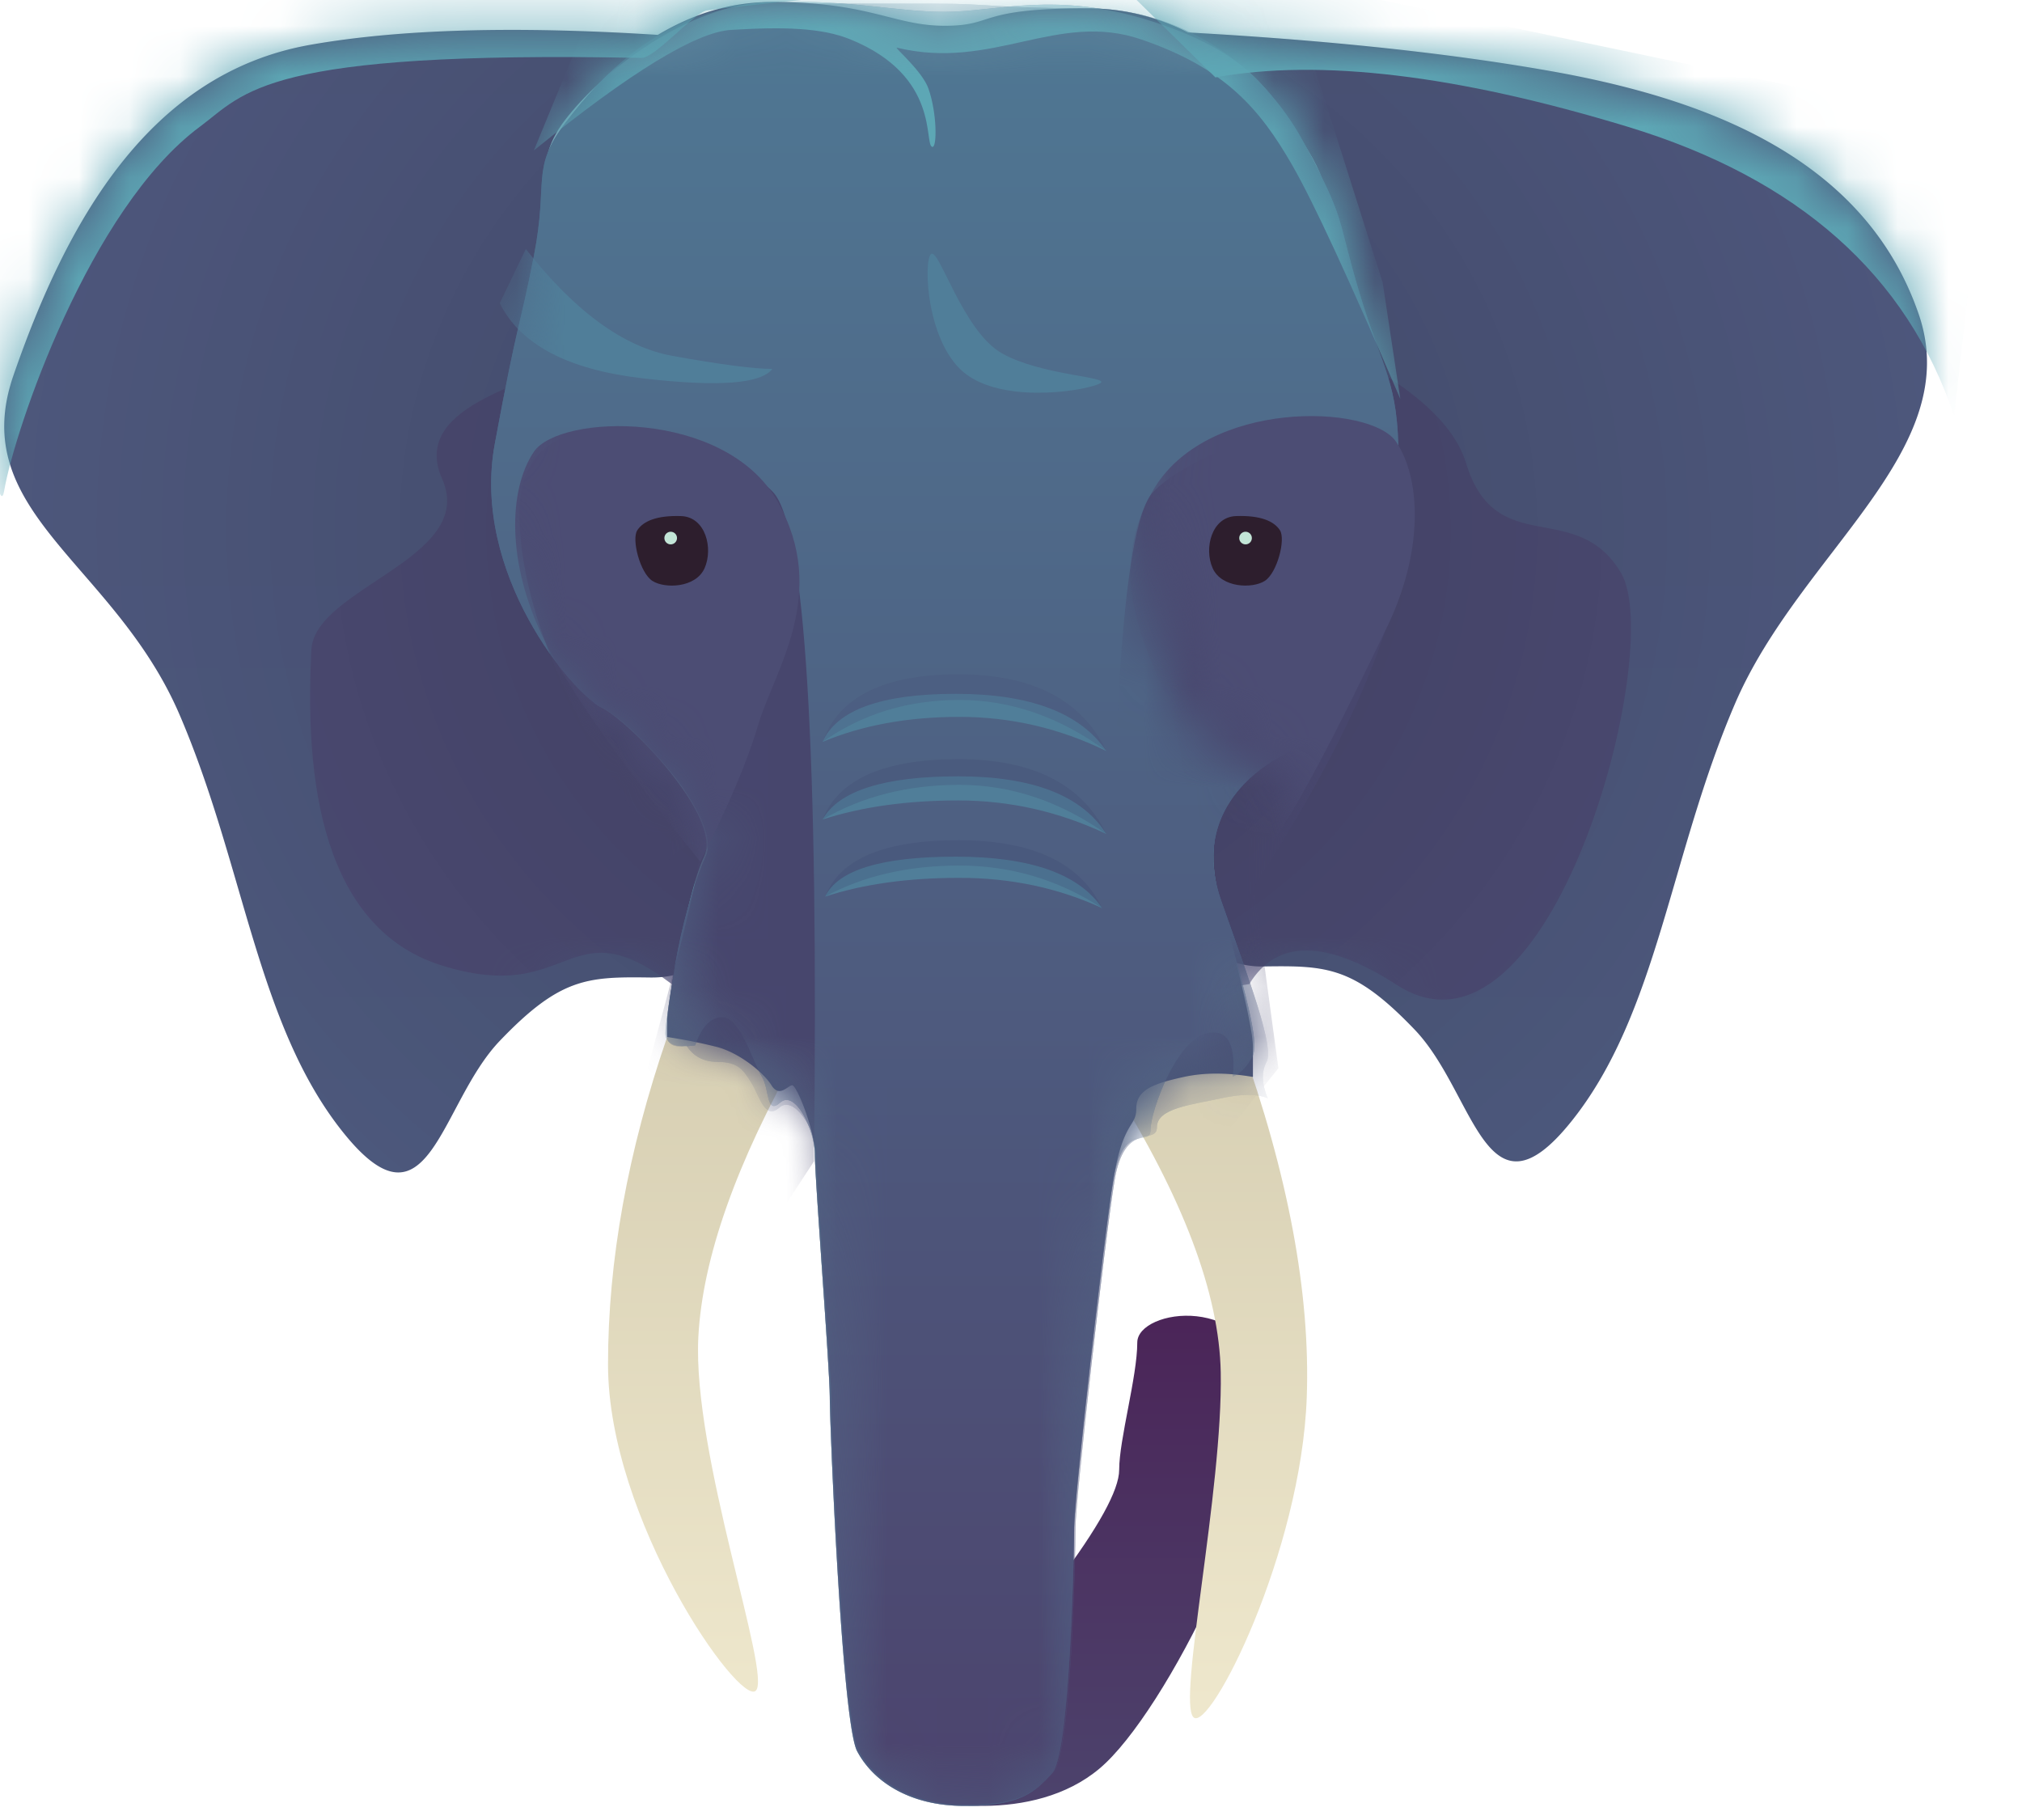 <svg width="40" height="36" xmlns="http://www.w3.org/2000/svg" xmlns:xlink="http://www.w3.org/1999/xlink"><defs><linearGradient x1="50%" y1="0%" x2="50%" y2="100%" id="eha"><stop stop-color="#4B2357" offset="0%"/><stop stop-color="#4C446D" offset="100%"/></linearGradient><linearGradient x1="50%" y1="0%" x2="50%" y2="100%" id="ehb"><stop stop-color="#D3CBAF" offset="0%"/><stop stop-color="#EFE8CD" offset="100%"/></linearGradient><linearGradient x1="50%" y1="-7.809%" x2="50%" y2="100%" id="ehd"><stop stop-color="#4E567C" offset="0%"/><stop stop-color="#4E5C80" offset="100%"/></linearGradient><linearGradient x1="50%" y1="-10.848%" x2="50%" y2="100%" id="ehg"><stop stop-color="#8AC4D2" offset="0%"/><stop stop-color="#4E5C80" offset="100%"/></linearGradient><linearGradient x1="50%" y1="-10.848%" x2="50%" y2="100%" id="ehl"><stop stop-color="#507E98" offset="0%"/><stop stop-color="#4C436D" offset="100%"/></linearGradient><path d="M15.216.038c1.96.002 2.412.472 3.428.472 1.017 0 .599-.345 2.817-.345.762 0 1.425.188 1.995.476l-.492-.025c2.979.15 5.534.413 7.664.79 3.196.565 6.233 1.772 7.28 4.8.939 2.711-2.343 4.715-3.63 7.71-1.288 2.995-1.53 6.131-3.235 8.261-1.705 2.13-1.903-.555-3.101-1.808-1.198-1.253-1.736-1.27-2.979-1.253a1.711 1.711 0 01-.555-.074c.24.964.332 1.47.332 1.665v.595c-.51-.088-.966-.088-1.368 0-.604.132-.94.256-.94.628s-.257.224-.455 1.41c-.197 1.186-.774 6.335-.774 6.881 0 .547-.086 4.48-.436 4.853-.35.374-.61.647-1.734.647s-1.823-.512-2.124-1.084c-.3-.57-.54-6.43-.54-7 0-.568-.295-4.313-.295-4.803 0-.49-.361-1.367-.447-1.367-.085 0-.253.254-.411 0-.158-.254-.64-.646-1.087-.76a10.37 10.37 0 00-.977-.195v-.322c0-.115.048-.465.126-.902-.136.033-.289.049-.459.047-1.242-.017-1.78 0-2.978 1.253-1.198 1.253-1.397 3.938-3.101 1.808-1.705-2.13-1.947-5.266-3.235-8.262C2.218 11.14-.72 10.138.22 7.426 1.266 4.399 2.893 1.453 6.089.887 7.849.576 10.142.51 12.967.69c.638-.382 1.391-.651 2.249-.65z" id="ehc"/><path d="M18.653.234c1.016 0 2.183-.419 4.062.18 1.88.597 2.35 1.345 3.004 2.378.654 1.032.4 1.098.908 2.795.508 1.697.965 1.937.965 3.457 0 1.52-.724 5.235-1.873 5.687-1.148.452-2.117 1.295-1.632 3.082.484 1.787.798 2.8.641 3.091-.105.195-.233.325-.384.39.059-.659-.113-.944-.515-.856-.604.132-1.114 1.534-1.114 1.906 0 .372-.54-.19-.738.996-.197 1.186-.774 6.335-.774 6.881 0 .547-.086 4.48-.436 4.853-.35.374-.61.647-1.734.647s-1.823-.512-2.124-1.084c-.3-.57-.54-6.43-.54-7 0-.568-.295-4.313-.295-4.803 0-.49-.393-1.284-.682-1.027-.289.258-.21-.259-.367-.512-.158-.254-.43-1.176-.778-1.176-.232 0-.413.186-.542.559-.392.052-.588-.028-.588-.24 0-.319.408-2.729.769-3.501.361-.772-1.48-2.687-2.05-2.952-.57-.266-2.56-3.402-1.84-5.838s.355-1.271.643-2.743c.288-1.473-.228-2.08.484-3.018.713-.938 2.399-2.31 4.093-2.348 1.693-.038 2.42.196 3.437.196z" id="ehf"/><path d="M15.216.038c1.96.002 2.412.472 3.428.472 1.017 0 .599-.345 2.817-.345.762 0 1.425.188 1.995.476l-.492-.025c2.979.15 5.534.413 7.664.79 3.196.565 6.233 1.772 7.28 4.8.939 2.711-2.343 4.715-3.63 7.71-1.288 2.995-1.53 6.131-3.235 8.261-1.705 2.13-1.903-.555-3.101-1.808-1.198-1.253-1.736-1.27-2.979-1.253a1.711 1.711 0 01-.555-.074c.24.964.332 1.47.332 1.665v.595c-.51-.088-.966-.088-1.368 0-.604.132-.94.256-.94.628s-.257.224-.455 1.41c-.197 1.186-.774 6.335-.774 6.881 0 .547-.086 4.48-.436 4.853-.35.374-.61.647-1.734.647s-1.823-.512-2.124-1.084c-.3-.57-.54-6.43-.54-7 0-.568-.295-4.313-.295-4.803 0-.49-.361-1.367-.447-1.367-.085 0-.253.254-.411 0-.158-.254-.64-.646-1.087-.76a10.37 10.37 0 00-.977-.195v-.322c0-.115.048-.465.126-.902-.136.033-.289.049-.459.047-1.242-.017-1.78 0-2.978 1.253-1.198 1.253-1.397 3.938-3.101 1.808-1.705-2.13-1.947-5.266-3.235-8.262C2.218 11.14-.72 10.138.22 7.426 1.266 4.399 2.893 1.453 6.089.887 7.849.576 10.142.51 12.967.69c.638-.382 1.391-.651 2.249-.65z" id="ehh"/><path d="M8.866 0c1.016 0 1.147.092 2.945.092 1.8 0 3.427 1.062 4.285 2.657.858 1.595.636 1.422 1.1 2.967.463 1.545.773 1.758.773 3.276 0 1.517-.725 5.226-1.873 5.678-1.149.451-2.195 1.483-1.633 3.077.562 1.594 1.054 2.893.897 3.184-.104.194-.097.434.022.72-.21-.089-.517-.089-.919 0-.603.131-1.272.199-1.272.57 0 .372-.64-.14-.837 1.045-.197 1.184-.774 6.325-.774 6.87 0 .546-.086 4.473-.436 4.846-.35.373-.61.646-1.734.646s-1.823-.512-2.123-1.082c-.3-.57-.541-6.421-.541-6.99 0-.567-.295-4.306-.295-4.796 0-.489-.442-1.183-.73-.925-.29.257-.393-.234-.551-.487-.158-.253-.259-.417-.67-.417-.274 0-.48-.108-.616-.323-.26.052-.39-.028-.39-.24 0-.16.075-.924.224-1.668.147-.733.366-1.445.546-1.828.36-.77-1.48-2.682-2.05-2.947-.57-.265-2.597-2.652-2.122-5.218.475-2.565.475-2.193.773-3.715.298-1.522-.076-1.712.636-2.648C2.214 1.408 3.503 0 5.593 0h3.273z" id="ehk"/><radialGradient cx="50%" cy="29.493%" fx="50%" fy="29.493%" r="54.772%" gradientTransform="scale(-.938 -1) rotate(3.573 9.44 -16.56)" id="ehi"><stop stop-color="#4E567C" stop-opacity="0" offset="0%"/><stop stop-opacity=".139" offset="25.82%"/><stop stop-opacity="0" offset="100%"/></radialGradient></defs><g fill="none" fill-rule="evenodd"><path d="M17.782 35.423c.53.275 2.652.666 3.968-.44 1.317-1.104 3.582-5.691 3.304-7.562-.277-1.87-2.556-1.535-2.556-.865 0 .671-.358 1.916-.358 2.516 0 .4-.41 1.144-1.228 2.23-2.44 2.565-3.483 3.938-3.13 4.121z" fill="url(#eha)"/><path d="M23.062 19.073l1.473 1.519c.95 2.646 1.388 4.993 1.316 7.041-.107 3.073-1.923 6.653-2.242 6.334-.319-.32.584-4.486.54-6.822-.029-1.558-.745-3.453-2.147-5.686l1.06-2.386zm-8.11-.702l.863 2.42c-1.252 2.211-1.918 4.095-2 5.652-.123 2.335 1.46 6.692 1.136 7-.324.308-2.923-3.38-2.923-6.456 0-2.05.39-4.21 1.17-6.475l1.753-2.141z" fill="url(#ehb)"/><g transform="translate(.046)"><mask id="ehe" fill="#fff"><use xlink:href="#ehc"/></mask><use fill="url(#ehd)" xlink:href="#ehc"/><path d="M13.241 19.464c-2.074-1.567-1.95.44-4.539-.364-2.588-.804-2.692-4.2-2.588-6.248.062-1.223 3.282-1.816 2.588-3.375-.694-1.558 2.118-1.886 2.465-2.447 2.53-4.088 3.16-1.785 7.793-1.691 4.871.098 9.398 1.863 9.992 3.812.593 1.95 2.185.676 3.073 2.189.888 1.512-1.397 10.101-4.433 8.145-1.406-.906-2.38-.913-2.924-.02-6.235 1.044-10.044 1.044-11.427 0z" fill="#4D4C75" mask="url(#ehe)"/><g mask="url(#ehe)"><use fill="#48678A" xlink:href="#ehf"/><use fill="url(#ehg)" xlink:href="#ehf"/></g><mask id="ehj" fill="#fff"><use xlink:href="#ehh"/></mask><use fill="url(#ehi)" xlink:href="#ehh"/><g mask="url(#ehj)"><g transform="translate(9.65 .073)"><mask id="ehm" fill="#fff"><use xlink:href="#ehk"/></mask><use fill="#48678A" xlink:href="#ehk"/><use fill="url(#ehl)" xlink:href="#ehk"/><path d="M6.406 22.9c.096-8.155-.174-12.568-.81-13.24C4.643 8.652.58 7.296.58 10.064c0 1.846.971 4.148 2.913 6.907.46-.46.668-.46.626 0-.023.246-.128.746-.315 1.502-.11.443-.339 1.305-.686 2.584l2.478 3.078.81-1.236z" fill="#47466D" mask="url(#ehm)"/><path d="M18.106 23.052c.113-8.256-.148-12.72-.784-13.392-.953-1.008-5.016-2.364-5.016.404 0 1.846 1.009 4.313 3.025 7.403l-.487 3.59 2.478 3.078.784-1.083z" fill="#47466D" mask="url(#ehm)" transform="matrix(-1 0 0 1 30.438 0)"/><path d="M6.576 14.602c.786-.33 1.689-.495 2.707-.495 1.018 0 1.987.225 2.907.676-.515-.755-1.508-1.132-2.98-1.132-1.47 0-2.349.317-2.634.95zM6.576 16.137c.772-.25 1.668-.377 2.686-.377s1.994.221 2.928.663c-.48-.76-1.457-1.14-2.928-1.14-1.471 0-2.367.285-2.686.854zM6.627 17.663c.752-.248 1.638-.372 2.656-.372 1.018 0 1.96.2 2.823.599-.459-.679-1.424-1.018-2.895-1.018-1.472 0-2.333.264-2.584.791z" fill="#507E99" mask="url(#ehm)"/><path d="M6.576 14.602c.786-.554 1.689-.83 2.707-.83 1.018 0 1.987.337 2.907 1.011-.48-1.011-1.457-1.517-2.928-1.517-1.471 0-2.367.445-2.686 1.336z" fill="#464F76" opacity=".5" mask="url(#ehm)"/><path d="M6.576 16.137c.786-.457 1.689-.686 2.707-.686 1.018 0 1.987.324 2.907.972-.48-.987-1.457-1.48-2.928-1.48-1.471 0-2.367.398-2.686 1.194z" fill="#3E476F" opacity=".5" mask="url(#ehm)"/><path d="M6.627 17.663c.752-.41 1.638-.615 2.656-.615 1.018 0 1.96.28 2.823.842-.425-.896-1.373-1.344-2.844-1.344-1.471 0-2.35.373-2.635 1.117z" fill="#3D4771" opacity=".5" mask="url(#ehm)"/><path d="M.706 4.853c.972 1.236 1.938 1.94 2.9 2.113.96.173 1.62.259 1.977.258-.225.297-1.078.36-2.56.187C1.54 7.24.597 6.743.19 5.924l.515-1.07zM8.726 4.95c.161-.105.627 1.529 1.399 1.966.772.437 2.143.463 1.947.59-.196.127-1.797.422-2.623-.153-.827-.575-.885-2.3-.723-2.404z" fill="#507E99" mask="url(#ehm)"/><path d="M.865 2.903C2.774 1.355 4.075.56 4.767.518 5.805.455 6.559.474 7.129.707c1.78.725 1.447 2.072 1.616 2.125.098.03.098-.661-.073-1.15C8.55 1.33 7.981.855 8.047.87c1.903.458 3.173-.73 4.834-.163 1.66.566 2.35 1.38 2.988 2.49.425.74 1.138 2.282 2.137 4.622l-.35-2.305-2.25-7.103L2.075-.035.865 2.903z" fill="#5DA7B5" mask="url(#ehm)"/><path d="M4.158 16.971c.551-1.089.933-1.991 1.145-2.707.318-1.075 1.419-2.591.38-4.422-1.04-1.83-4.312-1.73-4.818-.978-.506.752-.537 2.193.185 3.677.482.989 1.518 2.465 3.108 4.43z" fill="#4C4D74" mask="url(#ehm)"/><path d="M16.236 17.396c.756.306.922-2.257 1.24-3.331.318-1.074 1.419-2.59.38-4.422-1.04-1.83-4.312-1.73-4.818-.978-.506.753-.537 2.193.185 3.677.723 1.483 2.257 4.747 3.013 5.054z" fill="#4C4D74" mask="url(#ehm)" transform="matrix(-1 0 0 1 30.96 0)"/></g></g><path d="M24.633 11.591c.29 0 .797-.348.73-.773-.067-.424-.534-.862-.95-.612-.415.25-.575.493-.575.708 0 .215.505.677.795.677z" fill="#2D1E2D" mask="url(#ehj)" transform="scale(-1 1) rotate(33 0 -72.199)"/><path d="M13.261 11.591c.29 0 .797-.348.73-.773-.068-.424-.534-.862-.95-.612-.415.25-.575.493-.575.708 0 .215.505.677.795.677z" fill="#2D1E2D" mask="url(#ehj)" transform="rotate(33 13.231 10.862)"/><path d="M.037 9.703c.207-1.205 1.687-5.576 3.87-7.196.904-.67 1.241-1.512 8.736-1.361.268.005 1.049-.907 1.3-.94 1.709-.222 4.38-.448 8.013-.68l2.042 2.005c2.063-.374 4.782-.049 8.155.976 3.374 1.025 5.526 2.933 6.458 5.722l.646-5.722-19.235-4.023-21.299.422C-.539 6.907-.101 10.506.037 9.703z" fill="#5DA7B5" mask="url(#ehj)"/></g><circle fill="#C3E5D7" cx="24.64" cy="10.643" r="0.125"/><circle fill="#C3E5D7" cx="13.268" cy="10.643" r="0.125"/></g></svg>
